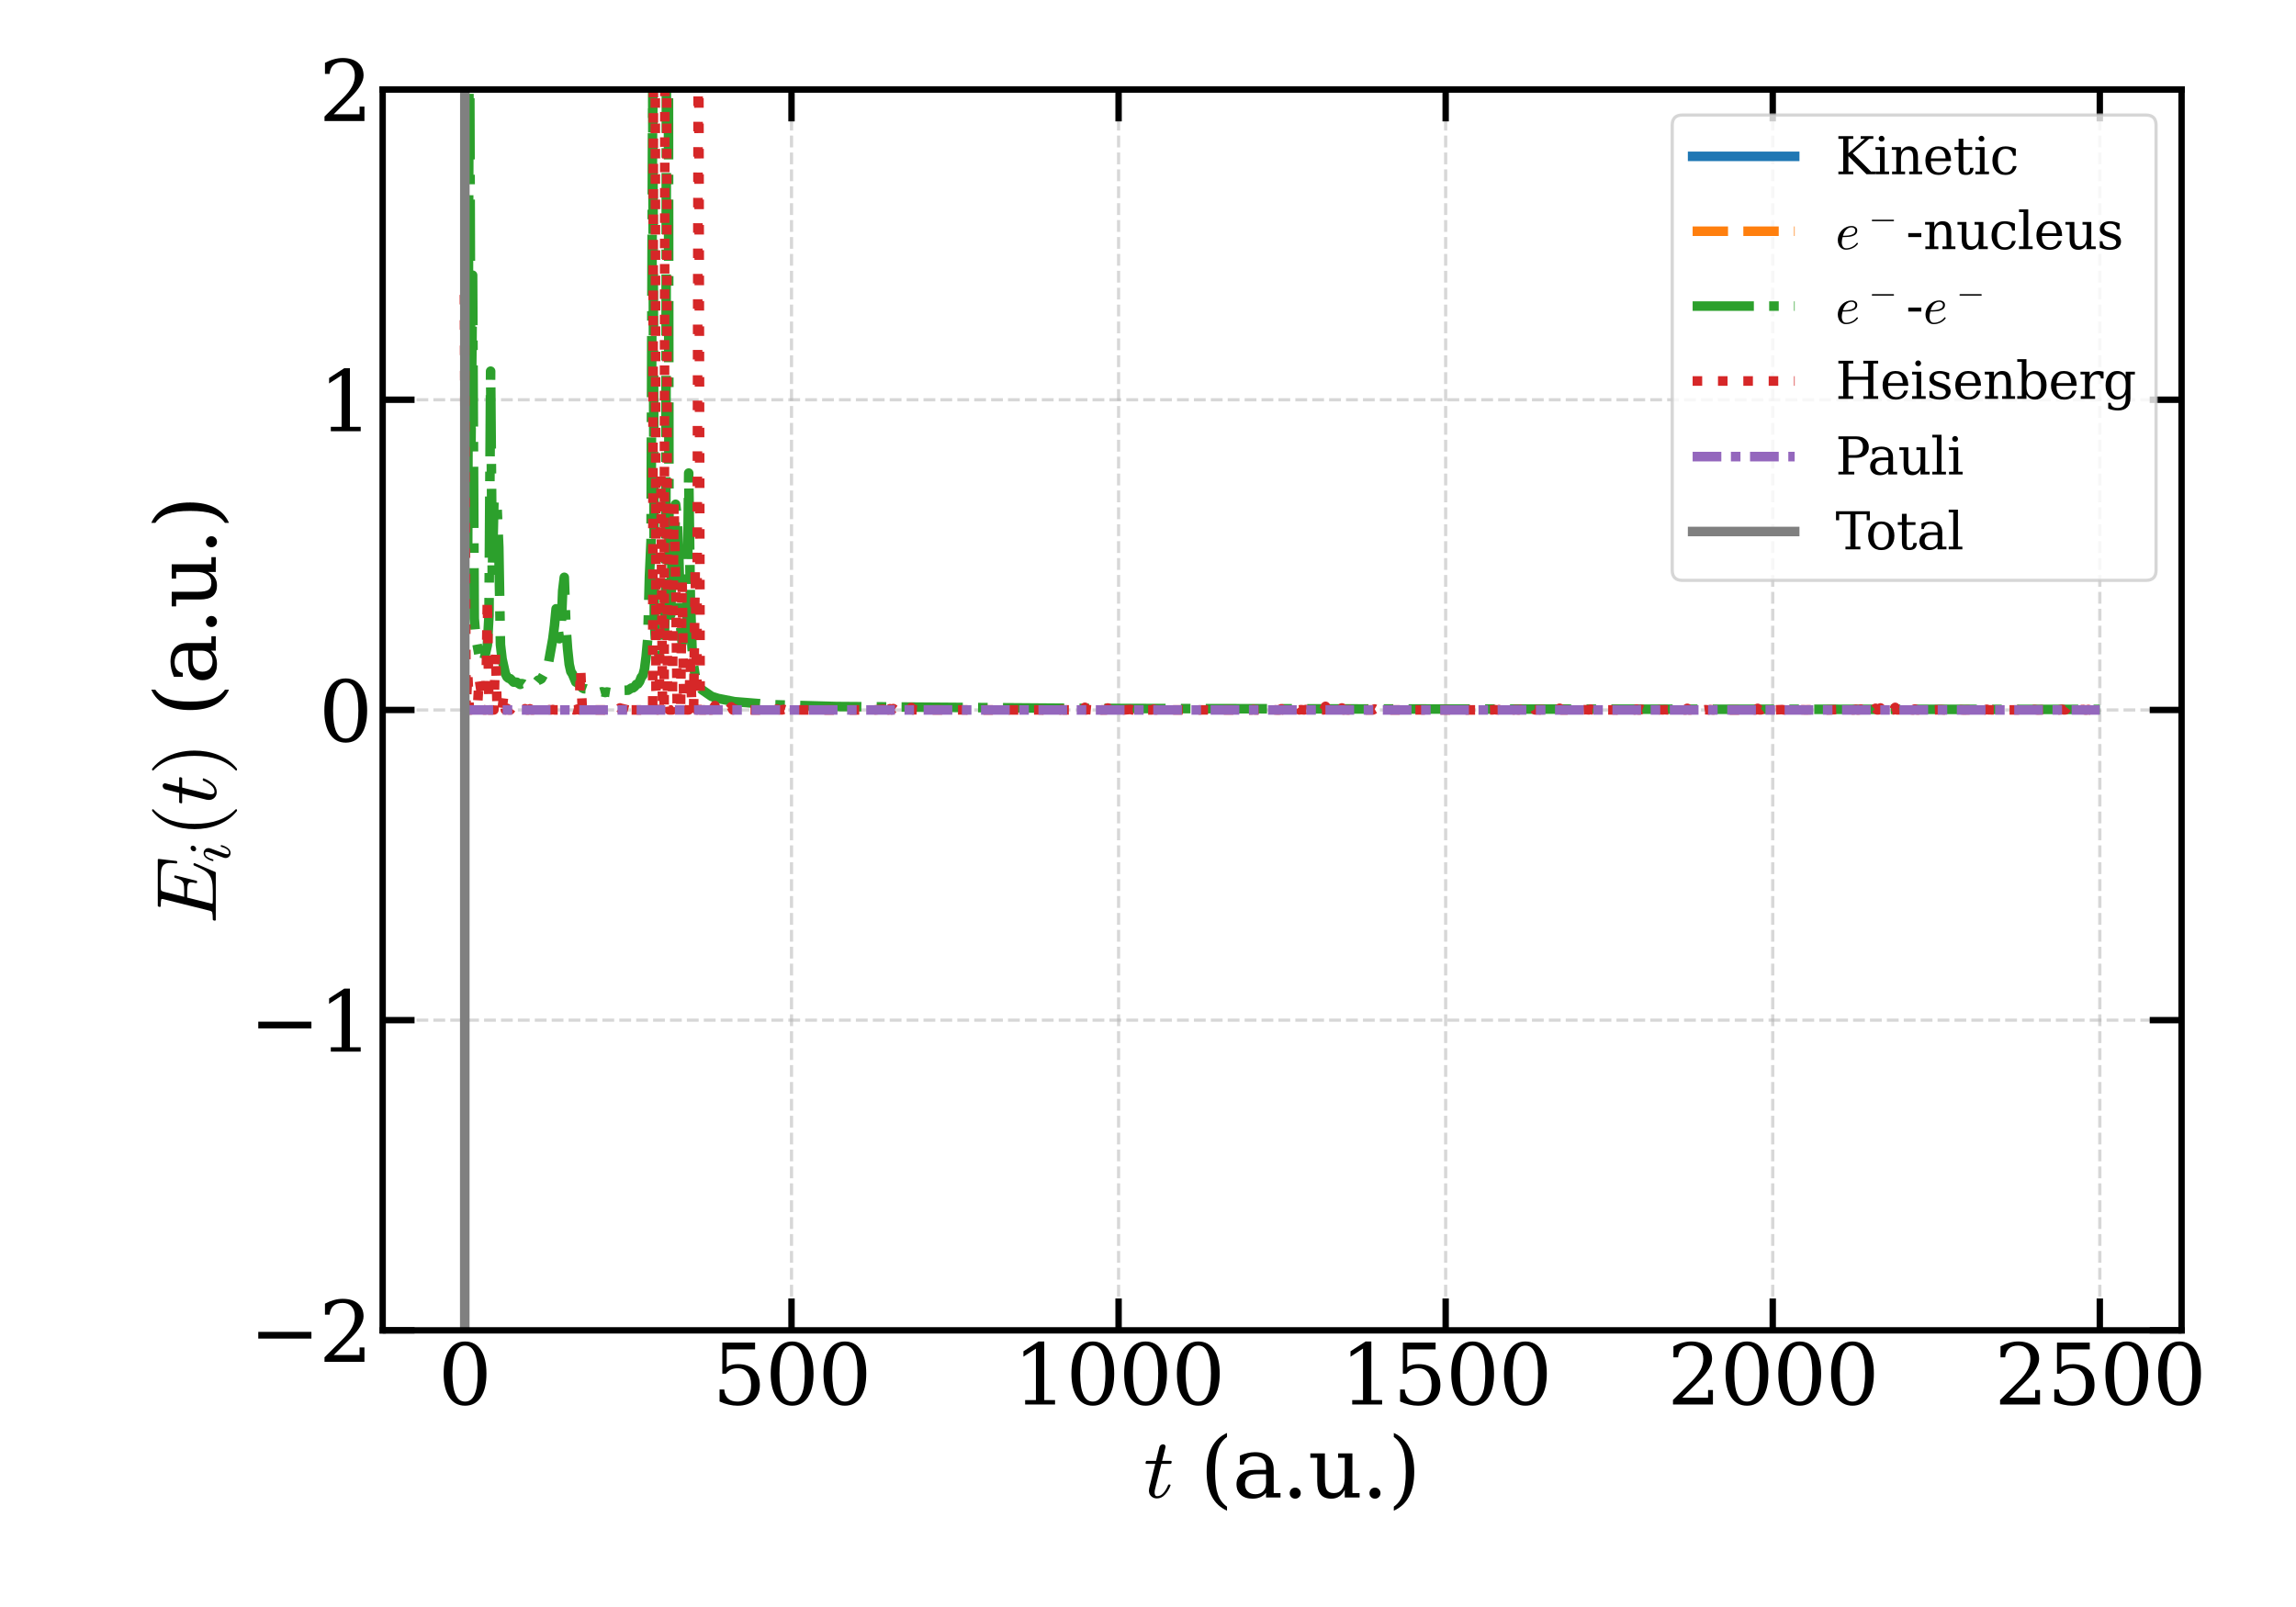 <?xml version="1.0" encoding="utf-8" standalone="no"?>
<!DOCTYPE svg PUBLIC "-//W3C//DTD SVG 1.1//EN"
  "http://www.w3.org/Graphics/SVG/1.1/DTD/svg11.dtd">
<svg xmlns:xlink="http://www.w3.org/1999/xlink" width="720pt" height="504pt" viewBox="0 0 720 504" xmlns="http://www.w3.org/2000/svg" version="1.1">
 <defs>
  <style type="text/css">*{stroke-linejoin: round; stroke-linecap: butt}</style>
 </defs>
 <g id="figure_1">
  <g id="patch_1">
   <path d="M 0 504 
L 720 504 
L 720 0 
L 0 0 
z
" style="fill: #ffffff"/>
  </g>
  <g id="axes_1">
   <g id="patch_2">
    <path d="M 120 417.233 
L 684.119 417.233 
L 684.119 28.08 
L 120 28.08 
z
" style="fill: #ffffff"/>
   </g>
   <g id="matplotlib.axis_1">
    <g id="xtick_1">
     <g id="line2d_1">
      <path d="M 145.642 417.233 
L 145.642 28.08 
" clip-path="url(#p8376189c84)" style="fill: none; stroke-dasharray: 3.7,1.6; stroke-dashoffset: 0; stroke: #b0b0b0; stroke-opacity: 0.5"/>
     </g>
     <g id="line2d_2">
      <defs>
       <path id="mc0709cf858" d="M 0 0 
L 0 -10 
" style="stroke: #000000; stroke-width: 2"/>
      </defs>
      <g>
       <use xlink:href="#mc0709cf858" x="145.642" y="417.233" style="stroke: #000000; stroke-width: 2"/>
      </g>
     </g>
     <g id="line2d_3">
      <defs>
       <path id="m1be62524cf" d="M 0 0 
L 0 10 
" style="stroke: #000000; stroke-width: 2"/>
      </defs>
      <g>
       <use xlink:href="#m1be62524cf" x="145.642" y="28.08" style="stroke: #000000; stroke-width: 2"/>
      </g>
     </g>
     <g id="text_1">
      <!-- 0 -->
      <g transform="translate(137.371 440.488) scale(0.26 -0.26)">
       <defs>
        <path id="DejaVuSerif-30" d="M 2034 219 
Q 2513 219 2750 744 
Q 2988 1269 2988 2328 
Q 2988 3391 2750 3916 
Q 2513 4441 2034 4441 
Q 1556 4441 1318 3916 
Q 1081 3391 1081 2328 
Q 1081 1269 1318 744 
Q 1556 219 2034 219 
z
M 2034 -91 
Q 1275 -91 848 546 
Q 422 1184 422 2328 
Q 422 3475 848 4112 
Q 1275 4750 2034 4750 
Q 2797 4750 3222 4112 
Q 3647 3475 3647 2328 
Q 3647 1184 3222 546 
Q 2797 -91 2034 -91 
z
" transform="scale(0.016)"/>
       </defs>
       <use xlink:href="#DejaVuSerif-30"/>
      </g>
     </g>
    </g>
    <g id="xtick_2">
     <g id="line2d_4">
      <path d="M 248.209 417.233 
L 248.209 28.08 
" clip-path="url(#p8376189c84)" style="fill: none; stroke-dasharray: 3.7,1.6; stroke-dashoffset: 0; stroke: #b0b0b0; stroke-opacity: 0.5"/>
     </g>
     <g id="line2d_5">
      <g>
       <use xlink:href="#mc0709cf858" x="248.209" y="417.233" style="stroke: #000000; stroke-width: 2"/>
      </g>
     </g>
     <g id="line2d_6">
      <g>
       <use xlink:href="#m1be62524cf" x="248.209" y="28.08" style="stroke: #000000; stroke-width: 2"/>
      </g>
     </g>
     <g id="text_2">
      <!-- 500 -->
      <g transform="translate(223.395 440.488) scale(0.26 -0.26)">
       <defs>
        <path id="DejaVuSerif-35" d="M 3219 4666 
L 3219 4153 
L 1081 4153 
L 1081 2816 
Q 1244 2928 1461 2984 
Q 1678 3041 1947 3041 
Q 2703 3041 3140 2622 
Q 3578 2203 3578 1478 
Q 3578 738 3136 323 
Q 2694 -91 1894 -91 
Q 1572 -91 1234 -12 
Q 897 66 544 225 
L 544 1131 
L 897 1131 
Q 925 688 1179 453 
Q 1434 219 1894 219 
Q 2388 219 2653 544 
Q 2919 869 2919 1478 
Q 2919 2084 2655 2407 
Q 2391 2731 1894 2731 
Q 1613 2731 1398 2631 
Q 1184 2531 1019 2322 
L 750 2322 
L 750 4666 
L 3219 4666 
z
" transform="scale(0.016)"/>
       </defs>
       <use xlink:href="#DejaVuSerif-35"/>
       <use xlink:href="#DejaVuSerif-30" x="63.623"/>
       <use xlink:href="#DejaVuSerif-30" x="127.246"/>
      </g>
     </g>
    </g>
    <g id="xtick_3">
     <g id="line2d_7">
      <path d="M 350.776 417.233 
L 350.776 28.08 
" clip-path="url(#p8376189c84)" style="fill: none; stroke-dasharray: 3.7,1.6; stroke-dashoffset: 0; stroke: #b0b0b0; stroke-opacity: 0.5"/>
     </g>
     <g id="line2d_8">
      <g>
       <use xlink:href="#mc0709cf858" x="350.776" y="417.233" style="stroke: #000000; stroke-width: 2"/>
      </g>
     </g>
     <g id="line2d_9">
      <g>
       <use xlink:href="#m1be62524cf" x="350.776" y="28.08" style="stroke: #000000; stroke-width: 2"/>
      </g>
     </g>
     <g id="text_3">
      <!-- 1000 -->
      <g transform="translate(317.691 440.488) scale(0.26 -0.26)">
       <defs>
        <path id="DejaVuSerif-31" d="M 909 0 
L 909 331 
L 1722 331 
L 1722 4213 
L 781 3603 
L 781 4013 
L 1919 4750 
L 2350 4750 
L 2350 331 
L 3163 331 
L 3163 0 
L 909 0 
z
" transform="scale(0.016)"/>
       </defs>
       <use xlink:href="#DejaVuSerif-31"/>
       <use xlink:href="#DejaVuSerif-30" x="63.623"/>
       <use xlink:href="#DejaVuSerif-30" x="127.246"/>
       <use xlink:href="#DejaVuSerif-30" x="190.869"/>
      </g>
     </g>
    </g>
    <g id="xtick_4">
     <g id="line2d_10">
      <path d="M 453.343 417.233 
L 453.343 28.08 
" clip-path="url(#p8376189c84)" style="fill: none; stroke-dasharray: 3.7,1.6; stroke-dashoffset: 0; stroke: #b0b0b0; stroke-opacity: 0.5"/>
     </g>
     <g id="line2d_11">
      <g>
       <use xlink:href="#mc0709cf858" x="453.343" y="417.233" style="stroke: #000000; stroke-width: 2"/>
      </g>
     </g>
     <g id="line2d_12">
      <g>
       <use xlink:href="#m1be62524cf" x="453.343" y="28.08" style="stroke: #000000; stroke-width: 2"/>
      </g>
     </g>
     <g id="text_4">
      <!-- 1500 -->
      <g transform="translate(420.258 440.488) scale(0.26 -0.26)">
       <use xlink:href="#DejaVuSerif-31"/>
       <use xlink:href="#DejaVuSerif-35" x="63.623"/>
       <use xlink:href="#DejaVuSerif-30" x="127.246"/>
       <use xlink:href="#DejaVuSerif-30" x="190.869"/>
      </g>
     </g>
    </g>
    <g id="xtick_5">
     <g id="line2d_13">
      <path d="M 555.91 417.233 
L 555.91 28.08 
" clip-path="url(#p8376189c84)" style="fill: none; stroke-dasharray: 3.7,1.6; stroke-dashoffset: 0; stroke: #b0b0b0; stroke-opacity: 0.5"/>
     </g>
     <g id="line2d_14">
      <g>
       <use xlink:href="#mc0709cf858" x="555.91" y="417.233" style="stroke: #000000; stroke-width: 2"/>
      </g>
     </g>
     <g id="line2d_15">
      <g>
       <use xlink:href="#m1be62524cf" x="555.91" y="28.08" style="stroke: #000000; stroke-width: 2"/>
      </g>
     </g>
     <g id="text_5">
      <!-- 2000 -->
      <g transform="translate(522.825 440.488) scale(0.26 -0.26)">
       <defs>
        <path id="DejaVuSerif-32" d="M 819 3553 
L 469 3553 
L 469 4384 
Q 803 4563 1142 4656 
Q 1481 4750 1806 4750 
Q 2534 4750 2956 4397 
Q 3378 4044 3378 3438 
Q 3378 2753 2422 1800 
Q 2347 1728 2309 1691 
L 1131 513 
L 3078 513 
L 3078 1088 
L 3444 1088 
L 3444 0 
L 434 0 
L 434 341 
L 1850 1753 
Q 2319 2222 2519 2614 
Q 2719 3006 2719 3438 
Q 2719 3909 2473 4175 
Q 2228 4441 1797 4441 
Q 1350 4441 1106 4219 
Q 863 3997 819 3553 
z
" transform="scale(0.016)"/>
       </defs>
       <use xlink:href="#DejaVuSerif-32"/>
       <use xlink:href="#DejaVuSerif-30" x="63.623"/>
       <use xlink:href="#DejaVuSerif-30" x="127.246"/>
       <use xlink:href="#DejaVuSerif-30" x="190.869"/>
      </g>
     </g>
    </g>
    <g id="xtick_6">
     <g id="line2d_16">
      <path d="M 658.477 417.233 
L 658.477 28.08 
" clip-path="url(#p8376189c84)" style="fill: none; stroke-dasharray: 3.7,1.6; stroke-dashoffset: 0; stroke: #b0b0b0; stroke-opacity: 0.5"/>
     </g>
     <g id="line2d_17">
      <g>
       <use xlink:href="#mc0709cf858" x="658.477" y="417.233" style="stroke: #000000; stroke-width: 2"/>
      </g>
     </g>
     <g id="line2d_18">
      <g>
       <use xlink:href="#m1be62524cf" x="658.477" y="28.08" style="stroke: #000000; stroke-width: 2"/>
      </g>
     </g>
     <g id="text_6">
      <!-- 2500 -->
      <g transform="translate(625.392 440.488) scale(0.26 -0.26)">
       <use xlink:href="#DejaVuSerif-32"/>
       <use xlink:href="#DejaVuSerif-35" x="63.623"/>
       <use xlink:href="#DejaVuSerif-30" x="127.246"/>
       <use xlink:href="#DejaVuSerif-30" x="190.869"/>
      </g>
     </g>
    </g>
    <g id="text_7">
     <!-- $t$ (a.u.) -->
     <g transform="translate(358.639 469.652) scale(0.26 -0.26)">
      <defs>
       <path id="Cmmi10-74" d="M 397 519 
Q 397 613 416 697 
L 878 2534 
L 206 2534 
Q 141 2534 141 2619 
Q 166 2759 225 2759 
L 934 2759 
L 1191 3803 
Q 1216 3888 1291 3947 
Q 1366 4006 1459 4006 
Q 1541 4006 1595 3957 
Q 1650 3909 1650 3828 
Q 1650 3809 1648 3798 
Q 1647 3788 1644 3775 
L 1388 2759 
L 2047 2759 
Q 2113 2759 2113 2675 
Q 2109 2659 2100 2621 
Q 2091 2584 2075 2559 
Q 2059 2534 2028 2534 
L 1331 2534 
L 872 684 
Q 825 503 825 372 
Q 825 97 1013 97 
Q 1294 97 1511 361 
Q 1728 625 1844 941 
Q 1869 978 1894 978 
L 1972 978 
Q 1997 978 2012 961 
Q 2028 944 2028 922 
Q 2028 909 2022 903 
Q 1881 516 1612 222 
Q 1344 -72 997 -72 
Q 744 -72 570 93 
Q 397 259 397 519 
z
" transform="scale(0.016)"/>
       <path id="DejaVuSerif-20" transform="scale(0.016)"/>
       <path id="DejaVuSerif-28" d="M 2041 -997 
Q 1281 -656 893 83 
Q 506 822 506 1931 
Q 506 3044 893 3783 
Q 1281 4522 2041 4863 
L 2041 4556 
Q 1559 4225 1350 3623 
Q 1141 3022 1141 1931 
Q 1141 844 1350 242 
Q 1559 -359 2041 -691 
L 2041 -997 
z
" transform="scale(0.016)"/>
       <path id="DejaVuSerif-61" d="M 2547 1044 
L 2547 1747 
L 1806 1747 
Q 1378 1747 1168 1562 
Q 959 1378 959 997 
Q 959 650 1171 447 
Q 1384 244 1747 244 
Q 2106 244 2326 466 
Q 2547 688 2547 1044 
z
M 3122 2075 
L 3122 331 
L 3634 331 
L 3634 0 
L 2547 0 
L 2547 359 
Q 2356 128 2106 18 
Q 1856 -91 1522 -91 
Q 969 -91 644 203 
Q 319 497 319 997 
Q 319 1513 691 1797 
Q 1063 2081 1741 2081 
L 2547 2081 
L 2547 2309 
Q 2547 2688 2317 2895 
Q 2088 3103 1672 3103 
Q 1328 3103 1125 2947 
Q 922 2791 872 2484 
L 575 2484 
L 575 3156 
Q 875 3284 1158 3348 
Q 1441 3413 1709 3413 
Q 2400 3413 2761 3070 
Q 3122 2728 3122 2075 
z
" transform="scale(0.016)"/>
       <path id="DejaVuSerif-2e" d="M 603 325 
Q 603 500 722 622 
Q 841 744 1019 744 
Q 1191 744 1312 622 
Q 1434 500 1434 325 
Q 1434 153 1312 31 
Q 1191 -91 1019 -91 
Q 841 -91 722 29 
Q 603 150 603 325 
z
" transform="scale(0.016)"/>
       <path id="DejaVuSerif-75" d="M 2266 3322 
L 3341 3322 
L 3341 331 
L 3884 331 
L 3884 0 
L 2766 0 
L 2766 588 
Q 2606 256 2353 82 
Q 2100 -91 1766 -91 
Q 1213 -91 952 223 
Q 691 538 691 1209 
L 691 2988 
L 172 2988 
L 172 3322 
L 1269 3322 
L 1269 1388 
Q 1269 781 1417 556 
Q 1566 331 1947 331 
Q 2347 331 2556 625 
Q 2766 919 2766 1478 
L 2766 2988 
L 2266 2988 
L 2266 3322 
z
" transform="scale(0.016)"/>
       <path id="DejaVuSerif-29" d="M 453 -997 
L 453 -691 
Q 934 -359 1145 242 
Q 1356 844 1356 1931 
Q 1356 3022 1145 3623 
Q 934 4225 453 4556 
L 453 4863 
Q 1216 4522 1603 3783 
Q 1991 3044 1991 1931 
Q 1991 822 1603 83 
Q 1216 -656 453 -997 
z
" transform="scale(0.016)"/>
      </defs>
      <use xlink:href="#Cmmi10-74" transform="translate(0 0.016)"/>
      <use xlink:href="#DejaVuSerif-20" transform="translate(36.084 0.016)"/>
      <use xlink:href="#DejaVuSerif-28" transform="translate(67.871 0.016)"/>
      <use xlink:href="#DejaVuSerif-61" transform="translate(106.885 0.016)"/>
      <use xlink:href="#DejaVuSerif-2e" transform="translate(166.504 0.016)"/>
      <use xlink:href="#DejaVuSerif-75" transform="translate(198.291 0.016)"/>
      <use xlink:href="#DejaVuSerif-2e" transform="translate(262.695 0.016)"/>
      <use xlink:href="#DejaVuSerif-29" transform="translate(294.482 0.016)"/>
     </g>
    </g>
   </g>
   <g id="matplotlib.axis_2">
    <g id="ytick_1">
     <g id="line2d_19">
      <path d="M 120 417.233 
L 684.119 417.233 
" clip-path="url(#p8376189c84)" style="fill: none; stroke-dasharray: 3.7,1.6; stroke-dashoffset: 0; stroke: #b0b0b0; stroke-opacity: 0.5"/>
     </g>
     <g id="line2d_20">
      <defs>
       <path id="m0e68e31d47" d="M 0 0 
L 10 0 
" style="stroke: #000000; stroke-width: 2"/>
      </defs>
      <g>
       <use xlink:href="#m0e68e31d47" x="120" y="417.233" style="stroke: #000000; stroke-width: 2"/>
      </g>
     </g>
     <g id="line2d_21">
      <defs>
       <path id="m942a445821" d="M 0 0 
L -10 0 
" style="stroke: #000000; stroke-width: 2"/>
      </defs>
      <g>
       <use xlink:href="#m942a445821" x="684.119" y="417.233" style="stroke: #000000; stroke-width: 2"/>
      </g>
     </g>
     <g id="text_8">
      <!-- −2 -->
      <g transform="translate(78.17 427.11) scale(0.26 -0.26)">
       <defs>
        <path id="DejaVuSerif-2212" d="M 678 2259 
L 4684 2259 
L 4684 1753 
L 678 1753 
L 678 2259 
z
" transform="scale(0.016)"/>
       </defs>
       <use xlink:href="#DejaVuSerif-2212"/>
       <use xlink:href="#DejaVuSerif-32" x="83.789"/>
      </g>
     </g>
    </g>
    <g id="ytick_2">
     <g id="line2d_22">
      <path d="M 120 319.944 
L 684.119 319.944 
" clip-path="url(#p8376189c84)" style="fill: none; stroke-dasharray: 3.7,1.6; stroke-dashoffset: 0; stroke: #b0b0b0; stroke-opacity: 0.5"/>
     </g>
     <g id="line2d_23">
      <g>
       <use xlink:href="#m0e68e31d47" x="120" y="319.944" style="stroke: #000000; stroke-width: 2"/>
      </g>
     </g>
     <g id="line2d_24">
      <g>
       <use xlink:href="#m942a445821" x="684.119" y="319.944" style="stroke: #000000; stroke-width: 2"/>
      </g>
     </g>
     <g id="text_9">
      <!-- −1 -->
      <g transform="translate(78.17 329.822) scale(0.26 -0.26)">
       <use xlink:href="#DejaVuSerif-2212"/>
       <use xlink:href="#DejaVuSerif-31" x="83.789"/>
      </g>
     </g>
    </g>
    <g id="ytick_3">
     <g id="line2d_25">
      <path d="M 120 222.656 
L 684.119 222.656 
" clip-path="url(#p8376189c84)" style="fill: none; stroke-dasharray: 3.7,1.6; stroke-dashoffset: 0; stroke: #b0b0b0; stroke-opacity: 0.5"/>
     </g>
     <g id="line2d_26">
      <g>
       <use xlink:href="#m0e68e31d47" x="120" y="222.656" style="stroke: #000000; stroke-width: 2"/>
      </g>
     </g>
     <g id="line2d_27">
      <g>
       <use xlink:href="#m942a445821" x="684.119" y="222.656" style="stroke: #000000; stroke-width: 2"/>
      </g>
     </g>
     <g id="text_10">
      <!-- 0 -->
      <g transform="translate(99.957 232.534) scale(0.26 -0.26)">
       <use xlink:href="#DejaVuSerif-30"/>
      </g>
     </g>
    </g>
    <g id="ytick_4">
     <g id="line2d_28">
      <path d="M 120 125.368 
L 684.119 125.368 
" clip-path="url(#p8376189c84)" style="fill: none; stroke-dasharray: 3.7,1.6; stroke-dashoffset: 0; stroke: #b0b0b0; stroke-opacity: 0.5"/>
     </g>
     <g id="line2d_29">
      <g>
       <use xlink:href="#m0e68e31d47" x="120" y="125.368" style="stroke: #000000; stroke-width: 2"/>
      </g>
     </g>
     <g id="line2d_30">
      <g>
       <use xlink:href="#m942a445821" x="684.119" y="125.368" style="stroke: #000000; stroke-width: 2"/>
      </g>
     </g>
     <g id="text_11">
      <!-- 1 -->
      <g transform="translate(99.957 135.246) scale(0.26 -0.26)">
       <use xlink:href="#DejaVuSerif-31"/>
      </g>
     </g>
    </g>
    <g id="ytick_5">
     <g id="line2d_31">
      <path d="M 120 28.08 
L 684.119 28.08 
" clip-path="url(#p8376189c84)" style="fill: none; stroke-dasharray: 3.7,1.6; stroke-dashoffset: 0; stroke: #b0b0b0; stroke-opacity: 0.5"/>
     </g>
     <g id="line2d_32">
      <g>
       <use xlink:href="#m0e68e31d47" x="120" y="28.08" style="stroke: #000000; stroke-width: 2"/>
      </g>
     </g>
     <g id="line2d_33">
      <g>
       <use xlink:href="#m942a445821" x="684.119" y="28.08" style="stroke: #000000; stroke-width: 2"/>
      </g>
     </g>
     <g id="text_12">
      <!-- 2 -->
      <g transform="translate(99.957 37.958) scale(0.26 -0.26)">
       <use xlink:href="#DejaVuSerif-32"/>
      </g>
     </g>
    </g>
    <g id="text_13">
     <!-- $E_i(t)$ (a.u.) -->
     <g transform="translate(67.67 289.736) rotate(-90) scale(0.26 -0.26)">
      <defs>
       <path id="Cmmi10-45" d="M 300 0 
Q 238 0 238 84 
Q 241 100 250 139 
Q 259 178 276 201 
Q 294 225 319 225 
Q 709 225 863 269 
Q 947 297 984 441 
L 1863 3956 
Q 1875 4019 1875 4044 
Q 1875 4113 1797 4122 
Q 1678 4147 1338 4147 
Q 1275 4147 1275 4231 
Q 1278 4247 1287 4286 
Q 1297 4325 1314 4348 
Q 1331 4372 1356 4372 
L 4825 4372 
Q 4891 4372 4891 4288 
L 4738 2963 
Q 4738 2947 4714 2926 
Q 4691 2906 4672 2906 
L 4616 2906 
Q 4550 2906 4550 2988 
Q 4588 3300 4588 3450 
Q 4588 3706 4500 3848 
Q 4413 3991 4267 4053 
Q 4122 4116 3945 4131 
Q 3769 4147 3481 4147 
L 2753 4147 
Q 2578 4147 2522 4117 
Q 2466 4088 2419 3928 
L 2034 2381 
L 2534 2381 
Q 2859 2381 3025 2426 
Q 3191 2472 3287 2615 
Q 3384 2759 3463 3072 
Q 3469 3094 3486 3111 
Q 3503 3128 3525 3128 
L 3584 3128 
Q 3647 3128 3647 3047 
L 3250 1466 
Q 3238 1409 3188 1409 
L 3128 1409 
Q 3066 1409 3066 1491 
Q 3128 1747 3128 1869 
Q 3128 2056 2959 2106 
Q 2791 2156 2509 2156 
L 1978 2156 
L 1544 416 
Q 1516 338 1516 275 
Q 1516 225 1734 225 
L 2509 225 
Q 2972 225 3259 297 
Q 3547 369 3736 526 
Q 3925 684 4062 928 
Q 4200 1172 4397 1638 
Q 4409 1678 4453 1678 
L 4513 1678 
Q 4538 1678 4556 1656 
Q 4575 1634 4575 1606 
Q 4575 1594 4569 1581 
L 3909 38 
Q 3897 0 3859 0 
L 300 0 
z
" transform="scale(0.016)"/>
       <path id="Cmmi10-69" d="M 500 459 
Q 500 578 550 709 
L 1069 2088 
Q 1153 2322 1153 2472 
Q 1153 2663 1013 2663 
Q 759 2663 595 2402 
Q 431 2141 353 1819 
Q 341 1778 300 1778 
L 225 1778 
Q 172 1778 172 1838 
L 172 1856 
Q 275 2238 487 2533 
Q 700 2828 1025 2828 
Q 1253 2828 1411 2678 
Q 1569 2528 1569 2297 
Q 1569 2178 1516 2047 
L 997 672 
Q 909 459 909 288 
Q 909 97 1056 97 
Q 1306 97 1473 364 
Q 1641 631 1709 941 
Q 1722 978 1759 978 
L 1838 978 
Q 1863 978 1878 961 
Q 1894 944 1894 922 
Q 1894 916 1888 903 
Q 1800 541 1583 234 
Q 1366 -72 1044 -72 
Q 819 -72 659 83 
Q 500 238 500 459 
z
M 1222 3878 
Q 1222 4013 1334 4122 
Q 1447 4231 1581 4231 
Q 1691 4231 1761 4164 
Q 1831 4097 1831 3994 
Q 1831 3850 1717 3742 
Q 1603 3634 1466 3634 
Q 1363 3634 1292 3704 
Q 1222 3775 1222 3878 
z
" transform="scale(0.016)"/>
       <path id="Cmr10-28" d="M 1984 -1588 
Q 1628 -1306 1370 -942 
Q 1113 -578 948 -165 
Q 784 247 703 697 
Q 622 1147 622 1600 
Q 622 2059 703 2509 
Q 784 2959 951 3375 
Q 1119 3791 1378 4153 
Q 1638 4516 1984 4788 
Q 1984 4800 2016 4800 
L 2075 4800 
Q 2094 4800 2109 4783 
Q 2125 4766 2125 4744 
Q 2125 4716 2113 4703 
Q 1800 4397 1592 4047 
Q 1384 3697 1257 3301 
Q 1131 2906 1075 2482 
Q 1019 2059 1019 1600 
Q 1019 -434 2106 -1491 
Q 2125 -1509 2125 -1544 
Q 2125 -1559 2108 -1579 
Q 2091 -1600 2075 -1600 
L 2016 -1600 
Q 1984 -1600 1984 -1588 
z
" transform="scale(0.016)"/>
       <path id="Cmr10-29" d="M 416 -1600 
Q 359 -1600 359 -1544 
Q 359 -1516 372 -1503 
Q 1466 -434 1466 1600 
Q 1466 3634 384 4691 
Q 359 4706 359 4744 
Q 359 4766 376 4783 
Q 394 4800 416 4800 
L 475 4800 
Q 494 4800 506 4788 
Q 966 4425 1272 3906 
Q 1578 3388 1720 2800 
Q 1863 2213 1863 1600 
Q 1863 1147 1786 708 
Q 1709 269 1542 -157 
Q 1375 -584 1119 -945 
Q 863 -1306 506 -1588 
Q 494 -1600 475 -1600 
L 416 -1600 
z
" transform="scale(0.016)"/>
      </defs>
      <use xlink:href="#Cmmi10-45" transform="translate(0 0.016)"/>
      <use xlink:href="#Cmmi10-69" transform="translate(73.779 -16.991) scale(0.7)"/>
      <use xlink:href="#Cmr10-28" transform="translate(104.253 0.016)"/>
      <use xlink:href="#Cmmi10-74" transform="translate(143.072 0.016)"/>
      <use xlink:href="#Cmr10-29" transform="translate(179.156 0.016)"/>
      <use xlink:href="#DejaVuSerif-20" transform="translate(217.974 0.016)"/>
      <use xlink:href="#DejaVuSerif-28" transform="translate(249.761 0.016)"/>
      <use xlink:href="#DejaVuSerif-61" transform="translate(288.775 0.016)"/>
      <use xlink:href="#DejaVuSerif-2e" transform="translate(348.394 0.016)"/>
      <use xlink:href="#DejaVuSerif-75" transform="translate(380.181 0.016)"/>
      <use xlink:href="#DejaVuSerif-2e" transform="translate(444.585 0.016)"/>
      <use xlink:href="#DejaVuSerif-29" transform="translate(476.372 0.016)"/>
     </g>
    </g>
   </g>
   <g id="line2d_34">
    <path d="M 0 0 
" clip-path="url(#p8376189c84)" style="fill: none; stroke: #1f77b4; stroke-width: 3; stroke-linecap: square"/>
   </g>
   <g id="line2d_35">
    <path d="M 0 0 
" clip-path="url(#p8376189c84)" style="fill: none; stroke-dasharray: 11.1,4.8; stroke-dashoffset: 0; stroke: #ff7f0e; stroke-width: 3"/>
   </g>
   <g id="line2d_36">
    <path d="M 146.044 -1 
L 146.155 120.479 
L 146.668 170.808 
L 147.14 -1 
M 147.232 -1 
L 147.695 139.815 
L 148.208 86.312 
L 148.722 193.99 
L 149.235 200.082 
L 150.262 205.675 
L 150.775 207.466 
L 151.289 208.046 
L 151.802 206.891 
L 152.829 202.295 
L 153.342 193.097 
L 153.855 116.41 
L 154.369 180.775 
L 154.882 157.597 
L 155.395 156.25 
L 155.909 159.902 
L 156.422 171.654 
L 156.935 202.172 
L 157.449 206.659 
L 158.475 211.28 
L 158.989 212.3 
L 159.502 212.721 
L 160.016 212.861 
L 161.042 213.926 
L 162.069 213.977 
L 163.096 214.648 
L 163.609 214.393 
L 164.122 214.5 
L 164.636 214.872 
L 165.149 214.549 
L 165.662 214.429 
L 166.176 214.741 
L 167.202 214.081 
L 167.716 214.241 
L 168.229 213.946 
L 168.742 213.341 
L 169.256 213.192 
L 169.769 212.895 
L 170.796 211.042 
L 171.309 210.579 
L 171.823 208.891 
L 173.363 200.306 
L 173.876 196.194 
L 174.389 190.932 
L 174.903 196.219 
L 175.416 200.326 
L 175.929 198.233 
L 176.443 185.318 
L 176.956 181.061 
L 177.469 196.343 
L 177.983 203.455 
L 178.496 208.328 
L 179.009 210.605 
L 179.523 211.406 
L 180.549 213.888 
L 181.063 214.176 
L 181.576 214.597 
L 182.603 215.748 
L 183.116 216.005 
L 183.63 216.024 
L 185.17 216.593 
L 185.683 216.584 
L 186.196 216.849 
L 186.71 216.915 
L 187.223 216.821 
L 187.736 217.039 
L 188.25 217.102 
L 188.763 216.96 
L 189.79 217.189 
L 190.303 217.011 
L 191.33 217.188 
L 191.843 216.976 
L 192.87 217.1 
L 193.383 216.849 
L 194.41 216.921 
L 194.923 216.631 
L 195.437 216.499 
L 196.977 216.46 
L 198.003 215.784 
L 198.517 215.737 
L 199.03 215.336 
L 199.543 214.646 
L 200.057 214.487 
L 200.57 213.746 
L 201.083 212.434 
L 201.597 211.778 
L 202.11 209.851 
L 202.623 205.86 
L 203.137 200.242 
L 203.65 180.847 
L 204.163 169.674 
L 204.677 25.775 
L 205.19 194.849 
L 205.704 203.586 
L 206.217 203.042 
L 206.73 206.086 
L 207.244 205.131 
L 207.757 202.601 
L 208.27 201.522 
L 208.784 185.415 
L 209.004 -1 
M 209.588 -1 
L 209.81 188.134 
L 210.324 192.882 
L 210.837 170.251 
L 211.35 179.63 
L 211.864 158.153 
L 212.377 162.455 
L 212.89 175.299 
L 213.404 196.226 
L 213.917 201.595 
L 214.43 198.965 
L 214.944 199.154 
L 215.457 193.62 
L 215.97 148.368 
L 216.484 187.236 
L 216.997 203.006 
L 217.511 208.729 
L 218.024 212.057 
L 218.537 213.424 
L 219.564 215.208 
L 220.077 216.289 
L 223.157 218.411 
L 225.211 219.06 
L 230.344 220.062 
L 242.151 221.014 
L 262.172 221.587 
L 341.228 222.176 
L 425.417 222.347 
L 537.327 222.445 
L 658.477 222.499 
L 658.477 222.499 
" clip-path="url(#p8376189c84)" style="fill: none; stroke-dasharray: 19.2,4.8,3,4.8; stroke-dashoffset: 0; stroke: #2ca02c; stroke-width: 3"/>
   </g>
   <g id="line2d_37">
    <path d="M 145.642 92.473 
L 146.155 222.656 
L 146.668 211.083 
L 147.182 222.656 
L 147.695 222.656 
L 148.208 222.11 
L 148.722 222.655 
L 149.235 222.646 
L 149.749 221.551 
L 150.262 212.707 
L 150.775 216.298 
L 151.289 222.388 
L 151.802 222.654 
L 152.315 222.635 
L 152.829 187.796 
L 153.342 222.655 
L 154.882 222.656 
L 155.395 204.657 
L 155.909 222.649 
L 157.449 222.622 
L 157.962 218.113 
L 158.475 222.637 
L 158.989 222.15 
L 159.502 222.648 
L 160.016 222.654 
L 160.529 221.938 
L 161.042 222.654 
L 161.556 222.642 
L 162.069 222.458 
L 162.582 222.651 
L 163.096 222.502 
L 164.122 222.648 
L 164.636 222.28 
L 165.149 222.634 
L 165.662 222.646 
L 166.176 222.302 
L 166.689 222.644 
L 167.202 222.644 
L 167.716 222.389 
L 168.229 222.648 
L 168.742 222.64 
L 169.256 222.432 
L 169.769 222.649 
L 170.282 222.631 
L 170.796 222.46 
L 171.309 222.65 
L 172.336 222.583 
L 172.849 222.653 
L 173.363 222.524 
L 173.876 222.652 
L 179.009 222.647 
L 179.523 222.505 
L 180.036 222.653 
L 180.549 222.607 
L 181.063 222.388 
L 181.576 222.626 
L 182.089 209.842 
L 182.603 222.624 
L 183.116 222.339 
L 183.63 222.621 
L 184.143 222.653 
L 184.656 222.496 
L 185.17 222.65 
L 192.356 222.652 
L 192.87 222.586 
L 193.897 222.648 
L 194.41 222.027 
L 194.923 222.566 
L 195.437 222.551 
L 195.95 220.461 
L 196.463 222.65 
L 196.977 221.975 
L 197.49 222.653 
L 202.11 222.654 
L 202.623 222.404 
L 203.137 222.654 
L 203.65 222.548 
L 204.163 222.656 
L 204.677 222.508 
L 204.933 -1 
M 205.451 -1 
L 205.704 216.301 
L 206.217 222.654 
L 206.73 222.32 
L 207.244 148.877 
L 207.757 222.579 
L 208.27 222.656 
L 208.532 -1 
M 209.038 -1 
L 209.297 219.198 
L 209.81 222.656 
L 210.837 222.656 
L 211.35 157.584 
L 211.864 182.683 
L 212.377 222.656 
L 213.404 222.656 
L 213.917 181.872 
L 214.43 222.472 
L 214.944 222.648 
L 215.97 222.656 
L 216.484 208.051 
L 216.997 222.655 
L 217.511 222.656 
L 218.024 178.013 
L 218.537 222.656 
L 218.996 -1 
M 219.105 -1 
L 219.564 222.649 
L 221.104 222.651 
L 221.617 220.14 
L 222.131 222.647 
L 223.157 222.655 
L 223.671 222.271 
L 224.184 221.285 
L 224.697 222.655 
L 225.211 222.586 
L 226.237 222.655 
L 228.291 222.654 
L 228.804 222.317 
L 229.318 221.672 
L 229.831 222.655 
L 230.344 222.296 
L 230.858 222.641 
L 233.938 222.654 
L 241.125 222.653 
L 241.638 222.424 
L 242.665 222.644 
L 243.178 222.654 
L 243.691 222.38 
L 244.205 222.586 
L 245.231 222.655 
L 245.745 222.482 
L 246.258 222.649 
L 246.771 222.101 
L 247.285 222.654 
L 247.798 222.592 
L 248.825 222.615 
L 250.878 222.654 
L 259.605 222.652 
L 271.925 222.653 
L 272.439 222.336 
L 272.952 222.652 
L 273.466 222.585 
L 274.492 222.639 
L 277.059 222.44 
L 277.572 222.648 
L 278.086 220.157 
L 278.599 222.652 
L 279.112 222.272 
L 279.626 222.654 
L 280.139 222.238 
L 280.652 222.63 
L 281.166 222.441 
L 281.679 222.654 
L 284.246 222.654 
L 284.759 222.489 
L 285.273 222.653 
L 285.786 221.89 
L 286.299 222.65 
L 286.813 222.58 
L 287.839 222.649 
L 290.406 222.609 
L 291.946 222.648 
L 301.186 222.65 
L 317.1 222.654 
L 323.774 222.643 
L 327.88 222.654 
L 330.447 222.64 
L 332.501 222.654 
L 333.014 222.524 
L 333.527 222.648 
L 336.094 222.653 
L 336.607 222.35 
L 337.121 222.647 
L 338.147 222.649 
L 339.687 222.652 
L 340.201 221.841 
L 340.714 222.648 
L 341.228 222.557 
L 342.254 222.653 
L 342.768 222.535 
L 343.281 222.647 
L 343.794 221.264 
L 344.308 222.651 
L 344.821 222.476 
L 345.334 222.654 
L 346.874 222.637 
L 347.388 222.038 
L 347.901 222.653 
L 348.414 222.447 
L 348.928 222.654 
L 350.981 222.452 
L 351.494 222.654 
L 352.008 222.503 
L 352.521 222.654 
L 354.575 222.492 
L 355.088 222.654 
L 355.601 222.56 
L 356.628 222.639 
L 357.655 222.646 
L 358.168 222.436 
L 358.681 222.653 
L 359.708 222.654 
L 361.248 222.651 
L 361.761 222.409 
L 362.275 222.652 
L 364.328 222.62 
L 364.842 222.654 
L 365.355 222.551 
L 366.382 222.642 
L 373.055 222.634 
L 376.135 222.654 
L 378.189 222.643 
L 382.295 222.654 
L 383.322 222.648 
L 392.562 222.65 
L 393.076 222.504 
L 393.589 222.653 
L 395.642 222.613 
L 396.156 222.654 
L 396.669 222.568 
L 397.696 222.642 
L 398.209 222.574 
L 398.723 222.654 
L 399.236 222.598 
L 400.263 222.651 
L 401.289 222.652 
L 401.803 222.282 
L 402.316 222.647 
L 404.369 222.556 
L 404.883 222.654 
L 406.423 222.644 
L 406.936 222.051 
L 407.449 222.651 
L 407.963 222.564 
L 408.99 222.654 
L 409.503 222.523 
L 410.016 222.653 
L 410.53 222.402 
L 411.043 222.629 
L 415.15 222.648 
L 415.663 221.533 
L 416.176 222.645 
L 416.69 222.58 
L 417.716 222.654 
L 418.23 222.501 
L 418.743 222.654 
L 420.283 222.642 
L 420.797 222.032 
L 421.31 222.651 
L 421.823 222.578 
L 422.85 222.654 
L 423.363 222.555 
L 423.877 222.654 
L 424.903 222.626 
L 425.417 222.644 
L 425.93 222.316 
L 426.443 222.652 
L 427.47 222.649 
L 430.55 222.649 
L 431.064 222.353 
L 431.577 222.651 
L 433.63 222.603 
L 434.657 222.648 
L 436.71 222.647 
L 442.357 222.651 
L 442.871 222.469 
L 443.384 222.65 
L 448.517 222.634 
L 449.031 222.652 
L 449.544 222.482 
L 450.057 222.648 
L 457.244 222.648 
L 457.758 222.384 
L 458.271 222.65 
L 460.838 222.652 
L 463.918 222.651 
L 464.431 222.38 
L 464.945 222.639 
L 465.458 222.638 
L 465.971 222.354 
L 466.485 222.651 
L 467.511 222.638 
L 468.025 222.654 
L 468.538 222.549 
L 469.565 222.652 
L 470.078 222.552 
L 470.591 222.653 
L 471.618 222.604 
L 472.131 222.647 
L 472.645 221.85 
L 473.158 222.641 
L 473.671 222.617 
L 474.185 222.478 
L 474.698 222.652 
L 475.211 222.549 
L 476.238 222.654 
L 476.752 222.502 
L 477.265 222.654 
L 478.805 222.652 
L 479.318 222.466 
L 479.832 222.617 
L 480.345 222.64 
L 480.858 221.805 
L 481.372 222.646 
L 482.398 222.591 
L 482.912 222.653 
L 483.425 222.549 
L 484.452 222.654 
L 484.965 222.538 
L 485.478 222.654 
L 488.559 222.645 
L 489.072 222.128 
L 489.585 222.646 
L 492.152 222.644 
L 495.745 222.644 
L 497.285 222.579 
L 498.312 222.65 
L 498.826 222.393 
L 499.339 222.645 
L 499.852 222.643 
L 500.366 222.445 
L 500.879 222.651 
L 503.446 222.644 
L 507.039 222.651 
L 508.066 222.654 
L 512.173 222.641 
L 512.686 222.647 
L 513.199 222.38 
L 513.713 222.647 
L 514.226 222.641 
L 514.739 222.458 
L 515.253 222.651 
L 517.819 222.633 
L 519.873 222.654 
L 520.386 222.586 
L 521.413 222.653 
L 521.926 222.578 
L 522.953 222.651 
L 523.466 222.58 
L 524.493 222.644 
L 525.006 222.59 
L 526.033 222.612 
L 528.6 222.647 
L 529.113 222.161 
L 529.626 222.634 
L 530.14 222.64 
L 530.653 221.96 
L 531.166 222.643 
L 531.68 222.626 
L 532.193 222.261 
L 532.707 222.649 
L 533.733 222.538 
L 534.247 222.652 
L 534.76 222.575 
L 535.787 222.653 
L 536.3 222.545 
L 537.327 222.654 
L 537.84 222.523 
L 538.353 222.652 
L 538.867 222.654 
L 539.38 222.516 
L 539.893 222.654 
L 540.407 222.653 
L 540.92 222.525 
L 541.433 222.654 
L 547.594 222.649 
L 548.107 222.346 
L 548.62 222.628 
L 549.134 222.646 
L 549.647 222.198 
L 550.16 222.637 
L 550.674 222.643 
L 551.187 222.165 
L 551.7 222.642 
L 552.214 222.639 
L 552.727 222.238 
L 553.24 222.646 
L 553.754 222.636 
L 554.267 222.345 
L 554.78 222.648 
L 555.294 222.633 
L 555.807 222.436 
L 556.321 222.65 
L 558.887 222.541 
L 559.401 222.651 
L 561.967 222.581 
L 562.994 222.624 
L 565.047 222.597 
L 566.074 222.623 
L 568.128 222.6 
L 569.154 222.622 
L 571.208 222.591 
L 572.234 222.623 
L 573.261 222.652 
L 575.828 222.559 
L 576.341 222.651 
L 578.908 222.516 
L 579.421 222.65 
L 579.935 222.624 
L 580.448 222.484 
L 580.961 222.65 
L 581.475 222.624 
L 581.988 222.443 
L 582.501 222.649 
L 583.015 222.625 
L 583.528 222.389 
L 584.041 222.648 
L 584.555 222.626 
L 585.068 222.321 
L 585.581 222.647 
L 586.095 222.627 
L 586.608 222.233 
L 587.121 222.646 
L 587.635 222.629 
L 588.148 222.135 
L 588.661 222.644 
L 589.175 222.63 
L 589.688 222.03 
L 590.202 222.642 
L 590.715 222.632 
L 591.228 221.934 
L 591.742 222.639 
L 592.255 222.635 
L 592.768 221.869 
L 593.282 222.636 
L 593.795 222.637 
L 594.308 221.86 
L 594.822 222.632 
L 595.335 222.64 
L 595.848 221.922 
L 596.362 222.628 
L 596.875 222.643 
L 597.388 222.049 
L 597.902 222.623 
L 598.415 222.645 
L 598.928 222.209 
L 599.442 222.617 
L 599.955 222.647 
L 600.469 222.363 
L 600.982 222.611 
L 601.495 222.649 
L 602.009 222.485 
L 603.035 222.651 
L 603.549 222.565 
L 606.115 222.653 
L 608.682 222.572 
L 609.709 222.65 
L 610.222 222.569 
L 611.249 222.652 
L 611.762 222.57 
L 612.789 222.653 
L 613.302 222.577 
L 614.329 222.654 
L 614.842 222.588 
L 615.869 222.653 
L 616.896 222.622 
L 617.922 222.619 
L 618.436 222.55 
L 618.949 222.65 
L 619.462 222.632 
L 619.976 222.396 
L 620.489 222.646 
L 621.002 222.642 
L 621.516 222.311 
L 622.029 222.64 
L 622.542 222.648 
L 623.056 222.448 
L 623.569 222.629 
L 626.136 222.639 
L 627.163 222.654 
L 634.35 222.631 
L 634.863 222.3 
L 635.376 222.643 
L 635.89 222.642 
L 636.403 222.263 
L 636.916 222.63 
L 637.43 222.649 
L 637.943 222.526 
L 638.97 222.652 
L 641.536 222.555 
L 642.563 222.653 
L 643.076 222.55 
L 644.103 222.653 
L 644.616 222.568 
L 645.643 222.652 
L 646.67 222.456 
L 647.183 222.647 
L 647.697 222.625 
L 648.21 221.958 
L 648.723 222.635 
L 649.237 222.642 
L 649.75 222.204 
L 650.263 222.61 
L 651.29 222.581 
L 653.343 222.536 
L 653.857 222.653 
L 654.37 222.653 
L 654.883 222.526 
L 655.397 222.651 
L 657.964 222.593 
L 658.477 222.48 
L 658.477 222.48 
" clip-path="url(#p8376189c84)" style="fill: none; stroke-dasharray: 3,4.95; stroke-dashoffset: 0; stroke: #d62728; stroke-width: 3"/>
   </g>
   <g id="line2d_38">
    <path d="M 145.642 222.544 
L 146.668 222.656 
L 658.477 222.656 
L 658.477 222.656 
" clip-path="url(#p8376189c84)" style="fill: none; stroke-dasharray: 9,3,3,3; stroke-dashoffset: 0; stroke: #9467bd; stroke-width: 3"/>
   </g>
   <g id="line2d_39">
    <path d="M 145.736 505 
L 145.773 -1 
L 145.773 -1 
" clip-path="url(#p8376189c84)" style="fill: none; stroke: #808080; stroke-width: 3; stroke-linecap: square"/>
   </g>
   <g id="patch_3">
    <path d="M 120 417.233 
L 120 28.08 
" style="fill: none; stroke: #000000; stroke-width: 2; stroke-linejoin: miter; stroke-linecap: square"/>
   </g>
   <g id="patch_4">
    <path d="M 684.119 417.233 
L 684.119 28.08 
" style="fill: none; stroke: #000000; stroke-width: 2; stroke-linejoin: miter; stroke-linecap: square"/>
   </g>
   <g id="patch_5">
    <path d="M 120 417.233 
L 684.119 417.233 
" style="fill: none; stroke: #000000; stroke-width: 2; stroke-linejoin: miter; stroke-linecap: square"/>
   </g>
   <g id="patch_6">
    <path d="M 120 28.08 
L 684.119 28.08 
" style="fill: none; stroke: #000000; stroke-width: 2; stroke-linejoin: miter; stroke-linecap: square"/>
   </g>
   <g id="legend_1">
    <g id="patch_7">
     <path d="M 527.591 182.018 
L 672.919 182.018 
Q 676.119 182.018 676.119 178.817 
L 676.119 39.28 
Q 676.119 36.08 672.919 36.08 
L 527.591 36.08 
Q 524.391 36.08 524.391 39.28 
L 524.391 178.817 
Q 524.391 182.018 527.591 182.018 
z
" style="fill: #ffffff; opacity: 0.8; stroke: #cccccc; stroke-linejoin: miter"/>
    </g>
    <g id="line2d_40">
     <path d="M 530.791 49.038 
L 546.791 49.038 
L 562.791 49.038 
" style="fill: none; stroke: #1f77b4; stroke-width: 3; stroke-linecap: square"/>
    </g>
    <g id="text_14">
     <!-- Kinetic -->
     <g transform="translate(575.591 54.638) scale(0.16 -0.16)">
      <defs>
       <path id="DejaVuSerif-4b" d="M 353 0 
L 353 331 
L 947 331 
L 947 4331 
L 353 4331 
L 353 4666 
L 2175 4666 
L 2175 4331 
L 1581 4331 
L 1581 2566 
L 3591 4331 
L 3084 4331 
L 3084 4666 
L 4634 4666 
L 4634 4331 
L 4109 4331 
L 2106 2572 
L 4347 331 
L 4878 331 
L 4878 0 
L 3794 0 
L 1581 2216 
L 1581 331 
L 2175 331 
L 2175 0 
L 353 0 
z
" transform="scale(0.016)"/>
       <path id="DejaVuSerif-69" d="M 622 4353 
Q 622 4497 726 4603 
Q 831 4709 978 4709 
Q 1122 4709 1226 4603 
Q 1331 4497 1331 4353 
Q 1331 4206 1228 4103 
Q 1125 4000 978 4000 
Q 831 4000 726 4103 
Q 622 4206 622 4353 
z
M 1356 331 
L 1900 331 
L 1900 0 
L 231 0 
L 231 331 
L 781 331 
L 781 2988 
L 231 2988 
L 231 3322 
L 1356 3322 
L 1356 331 
z
" transform="scale(0.016)"/>
       <path id="DejaVuSerif-6e" d="M 263 0 
L 263 331 
L 781 331 
L 781 2988 
L 231 2988 
L 231 3322 
L 1356 3322 
L 1356 2731 
Q 1516 3069 1770 3241 
Q 2025 3413 2363 3413 
Q 2913 3413 3172 3097 
Q 3431 2781 3431 2113 
L 3431 331 
L 3944 331 
L 3944 0 
L 2356 0 
L 2356 331 
L 2853 331 
L 2853 1931 
Q 2853 2541 2703 2767 
Q 2553 2994 2175 2994 
Q 1775 2994 1565 2701 
Q 1356 2409 1356 1850 
L 1356 331 
L 1856 331 
L 1856 0 
L 263 0 
z
" transform="scale(0.016)"/>
       <path id="DejaVuSerif-65" d="M 3469 1600 
L 991 1600 
L 991 1575 
Q 991 903 1244 561 
Q 1497 219 1991 219 
Q 2369 219 2611 417 
Q 2853 616 2950 1006 
L 3413 1006 
Q 3275 459 2904 184 
Q 2534 -91 1931 -91 
Q 1203 -91 761 389 
Q 319 869 319 1663 
Q 319 2450 753 2931 
Q 1188 3413 1894 3413 
Q 2647 3413 3050 2948 
Q 3453 2484 3469 1600 
z
M 2791 1931 
Q 2772 2513 2545 2808 
Q 2319 3103 1894 3103 
Q 1497 3103 1269 2806 
Q 1041 2509 991 1931 
L 2791 1931 
z
" transform="scale(0.016)"/>
       <path id="DejaVuSerif-74" d="M 691 2988 
L 184 2988 
L 184 3322 
L 691 3322 
L 691 4353 
L 1269 4353 
L 1269 3322 
L 2350 3322 
L 2350 2988 
L 1269 2988 
L 1269 878 
Q 1269 456 1350 337 
Q 1431 219 1650 219 
Q 1875 219 1978 351 
Q 2081 484 2088 781 
L 2522 781 
Q 2497 328 2275 118 
Q 2053 -91 1600 -91 
Q 1103 -91 897 129 
Q 691 350 691 878 
L 691 2988 
z
" transform="scale(0.016)"/>
       <path id="DejaVuSerif-63" d="M 3291 997 
Q 3169 466 2822 187 
Q 2475 -91 1925 -91 
Q 1200 -91 759 389 
Q 319 869 319 1663 
Q 319 2459 759 2936 
Q 1200 3413 1925 3413 
Q 2241 3413 2553 3339 
Q 2866 3266 3181 3116 
L 3181 2266 
L 2847 2266 
Q 2781 2703 2561 2903 
Q 2341 3103 1931 3103 
Q 1466 3103 1228 2742 
Q 991 2381 991 1663 
Q 991 944 1227 581 
Q 1463 219 1931 219 
Q 2303 219 2525 412 
Q 2747 606 2828 997 
L 3291 997 
z
" transform="scale(0.016)"/>
      </defs>
      <use xlink:href="#DejaVuSerif-4b"/>
      <use xlink:href="#DejaVuSerif-69" x="74.707"/>
      <use xlink:href="#DejaVuSerif-6e" x="106.689"/>
      <use xlink:href="#DejaVuSerif-65" x="171.094"/>
      <use xlink:href="#DejaVuSerif-74" x="230.273"/>
      <use xlink:href="#DejaVuSerif-69" x="270.459"/>
      <use xlink:href="#DejaVuSerif-63" x="302.441"/>
     </g>
    </g>
    <g id="line2d_41">
     <path d="M 530.791 72.522 
L 546.791 72.522 
L 562.791 72.522 
" style="fill: none; stroke-dasharray: 11.1,4.8; stroke-dashoffset: 0; stroke: #ff7f0e; stroke-width: 3"/>
    </g>
    <g id="text_15">
     <!-- $e^-$-nucleus -->
     <g transform="translate(575.591 78.123) scale(0.16 -0.16)">
      <defs>
       <path id="Cmmi10-65" d="M 1288 -72 
Q 981 -72 751 87 
Q 522 247 401 517 
Q 281 788 281 1088 
Q 281 1544 511 1945 
Q 741 2347 1134 2587 
Q 1528 2828 1978 2828 
Q 2253 2828 2458 2686 
Q 2663 2544 2663 2278 
Q 2663 1909 2369 1729 
Q 2075 1550 1706 1508 
Q 1338 1466 891 1466 
L 872 1466 
Q 769 1084 769 813 
Q 769 528 900 312 
Q 1031 97 1300 97 
Q 1681 97 2032 272 
Q 2384 447 2606 756 
Q 2625 775 2656 775 
Q 2688 775 2720 739 
Q 2753 703 2753 672 
Q 2753 647 2741 634 
Q 2506 306 2109 117 
Q 1713 -72 1288 -72 
z
M 909 1631 
Q 1281 1631 1597 1665 
Q 1913 1700 2169 1839 
Q 2425 1978 2425 2272 
Q 2425 2391 2359 2480 
Q 2294 2569 2189 2616 
Q 2084 2663 1972 2663 
Q 1700 2663 1483 2516 
Q 1266 2369 1125 2133 
Q 984 1897 909 1631 
z
" transform="scale(0.016)"/>
       <path id="Cmsy10-a1" d="M 653 1472 
Q 600 1472 565 1512 
Q 531 1553 531 1600 
Q 531 1647 565 1687 
Q 600 1728 653 1728 
L 4325 1728 
Q 4375 1728 4408 1687 
Q 4441 1647 4441 1600 
Q 4441 1553 4408 1512 
Q 4375 1472 4325 1472 
L 653 1472 
z
" transform="scale(0.016)"/>
       <path id="DejaVuSerif-2d" d="M 281 1959 
L 1881 1959 
L 1881 1472 
L 281 1472 
L 281 1959 
z
" transform="scale(0.016)"/>
       <path id="DejaVuSerif-6c" d="M 1313 331 
L 1856 331 
L 1856 0 
L 184 0 
L 184 331 
L 738 331 
L 738 4531 
L 184 4531 
L 184 4863 
L 1313 4863 
L 1313 331 
z
" transform="scale(0.016)"/>
       <path id="DejaVuSerif-73" d="M 359 184 
L 359 959 
L 691 959 
Q 703 588 923 403 
Q 1144 219 1575 219 
Q 1963 219 2166 364 
Q 2369 509 2369 788 
Q 2369 1006 2220 1140 
Q 2072 1275 1594 1428 
L 1178 1569 
Q 750 1706 558 1912 
Q 366 2119 366 2438 
Q 366 2894 700 3153 
Q 1034 3413 1625 3413 
Q 1888 3413 2178 3344 
Q 2469 3275 2778 3144 
L 2778 2419 
L 2447 2419 
Q 2434 2741 2221 2922 
Q 2009 3103 1644 3103 
Q 1281 3103 1095 2975 
Q 909 2847 909 2591 
Q 909 2381 1050 2254 
Q 1191 2128 1613 1997 
L 2069 1856 
Q 2541 1709 2748 1489 
Q 2956 1269 2956 922 
Q 2956 450 2595 179 
Q 2234 -91 1600 -91 
Q 1278 -91 972 -22 
Q 666 47 359 184 
z
" transform="scale(0.016)"/>
      </defs>
      <use xlink:href="#Cmmi10-65" transform="translate(0 0.016)"/>
      <use xlink:href="#Cmsy10-a1" transform="translate(65.079 38.28) scale(0.7)"/>
      <use xlink:href="#DejaVuSerif-2d" transform="translate(138.127 0.016)"/>
      <use xlink:href="#DejaVuSerif-6e" transform="translate(171.916 0.016)"/>
      <use xlink:href="#DejaVuSerif-75" transform="translate(236.32 0.016)"/>
      <use xlink:href="#DejaVuSerif-63" transform="translate(300.725 0.016)"/>
      <use xlink:href="#DejaVuSerif-6c" transform="translate(356.73 0.016)"/>
      <use xlink:href="#DejaVuSerif-65" transform="translate(388.713 0.016)"/>
      <use xlink:href="#DejaVuSerif-75" transform="translate(447.893 0.016)"/>
      <use xlink:href="#DejaVuSerif-73" transform="translate(512.297 0.016)"/>
     </g>
    </g>
    <g id="line2d_42">
     <path d="M 530.791 96.007 
L 546.791 96.007 
L 562.791 96.007 
" style="fill: none; stroke-dasharray: 19.2,4.8,3,4.8; stroke-dashoffset: 0; stroke: #2ca02c; stroke-width: 3"/>
    </g>
    <g id="text_16">
     <!-- $e^-$-$e^-$ -->
     <g transform="translate(575.591 101.608) scale(0.16 -0.16)">
      <use xlink:href="#Cmmi10-65" transform="translate(0 0.836)"/>
      <use xlink:href="#Cmsy10-a1" transform="translate(65.079 39.1) scale(0.7)"/>
      <use xlink:href="#DejaVuSerif-2d" transform="translate(138.127 0.836)"/>
      <use xlink:href="#Cmmi10-65" transform="translate(171.916 0.836)"/>
      <use xlink:href="#Cmsy10-a1" transform="translate(236.995 39.1) scale(0.7)"/>
     </g>
    </g>
    <g id="line2d_43">
     <path d="M 530.791 119.493 
L 546.791 119.493 
L 562.791 119.493 
" style="fill: none; stroke-dasharray: 3,4.95; stroke-dashoffset: 0; stroke: #d62728; stroke-width: 3"/>
    </g>
    <g id="text_17">
     <!-- Heisenberg -->
     <g transform="translate(575.591 125.093) scale(0.16 -0.16)">
      <defs>
       <path id="DejaVuSerif-48" d="M 353 0 
L 353 331 
L 947 331 
L 947 4331 
L 353 4331 
L 353 4666 
L 2175 4666 
L 2175 4331 
L 1581 4331 
L 1581 2719 
L 4000 2719 
L 4000 4331 
L 3406 4331 
L 3406 4666 
L 5228 4666 
L 5228 4331 
L 4634 4331 
L 4634 331 
L 5228 331 
L 5228 0 
L 3406 0 
L 3406 331 
L 4000 331 
L 4000 2338 
L 1581 2338 
L 1581 331 
L 2175 331 
L 2175 0 
L 353 0 
z
" transform="scale(0.016)"/>
       <path id="DejaVuSerif-62" d="M 738 331 
L 738 4531 
L 184 4531 
L 184 4863 
L 1313 4863 
L 1313 2803 
Q 1481 3116 1742 3264 
Q 2003 3413 2388 3413 
Q 3000 3413 3387 2928 
Q 3775 2444 3775 1663 
Q 3775 881 3387 395 
Q 3000 -91 2388 -91 
Q 2003 -91 1742 57 
Q 1481 206 1313 519 
L 1313 0 
L 184 0 
L 184 331 
L 738 331 
z
M 1313 1497 
Q 1313 897 1542 583 
Q 1772 269 2209 269 
Q 2650 269 2876 622 
Q 3103 975 3103 1663 
Q 3103 2353 2876 2703 
Q 2650 3053 2209 3053 
Q 1772 3053 1542 2737 
Q 1313 2422 1313 1825 
L 1313 1497 
z
" transform="scale(0.016)"/>
       <path id="DejaVuSerif-72" d="M 3059 3328 
L 3059 2497 
L 2728 2497 
Q 2713 2744 2591 2866 
Q 2469 2988 2234 2988 
Q 1809 2988 1582 2694 
Q 1356 2400 1356 1850 
L 1356 331 
L 2022 331 
L 2022 0 
L 263 0 
L 263 331 
L 781 331 
L 781 2994 
L 231 2994 
L 231 3322 
L 1356 3322 
L 1356 2731 
Q 1525 3078 1790 3245 
Q 2056 3413 2438 3413 
Q 2578 3413 2733 3391 
Q 2888 3369 3059 3328 
z
" transform="scale(0.016)"/>
       <path id="DejaVuSerif-67" d="M 3359 2988 
L 3359 72 
Q 3359 -644 2965 -1033 
Q 2572 -1422 1844 -1422 
Q 1516 -1422 1216 -1362 
Q 916 -1303 641 -1184 
L 641 -488 
L 941 -488 
Q 997 -813 1206 -963 
Q 1416 -1113 1806 -1113 
Q 2313 -1113 2548 -827 
Q 2784 -541 2784 72 
L 2784 519 
Q 2616 206 2355 57 
Q 2094 -91 1709 -91 
Q 1097 -91 708 395 
Q 319 881 319 1663 
Q 319 2444 706 2928 
Q 1094 3413 1709 3413 
Q 2094 3413 2355 3264 
Q 2616 3116 2784 2803 
L 2784 3322 
L 3909 3322 
L 3909 2988 
L 3359 2988 
z
M 2784 1825 
Q 2784 2422 2554 2737 
Q 2325 3053 1888 3053 
Q 1444 3053 1217 2703 
Q 991 2353 991 1663 
Q 991 975 1217 622 
Q 1444 269 1888 269 
Q 2325 269 2554 583 
Q 2784 897 2784 1497 
L 2784 1825 
z
" transform="scale(0.016)"/>
      </defs>
      <use xlink:href="#DejaVuSerif-48"/>
      <use xlink:href="#DejaVuSerif-65" x="87.207"/>
      <use xlink:href="#DejaVuSerif-69" x="146.387"/>
      <use xlink:href="#DejaVuSerif-73" x="178.369"/>
      <use xlink:href="#DejaVuSerif-65" x="229.688"/>
      <use xlink:href="#DejaVuSerif-6e" x="288.867"/>
      <use xlink:href="#DejaVuSerif-62" x="353.271"/>
      <use xlink:href="#DejaVuSerif-65" x="417.285"/>
      <use xlink:href="#DejaVuSerif-72" x="476.465"/>
      <use xlink:href="#DejaVuSerif-67" x="524.268"/>
     </g>
    </g>
    <g id="line2d_44">
     <path d="M 530.791 143.205 
L 546.791 143.205 
L 562.791 143.205 
" style="fill: none; stroke-dasharray: 9,3,3,3; stroke-dashoffset: 0; stroke: #9467bd; stroke-width: 3"/>
    </g>
    <g id="text_18">
     <!-- Pauli -->
     <g transform="translate(575.591 148.805) scale(0.16 -0.16)">
      <defs>
       <path id="DejaVuSerif-50" d="M 1581 2375 
L 2406 2375 
Q 2872 2375 3115 2626 
Q 3359 2878 3359 3353 
Q 3359 3831 3115 4081 
Q 2872 4331 2406 4331 
L 1581 4331 
L 1581 2375 
z
M 353 0 
L 353 331 
L 947 331 
L 947 4331 
L 353 4331 
L 353 4666 
L 2559 4666 
Q 3259 4666 3668 4311 
Q 4078 3956 4078 3353 
Q 4078 2753 3668 2397 
Q 3259 2041 2559 2041 
L 1581 2041 
L 1581 331 
L 2303 331 
L 2303 0 
L 353 0 
z
" transform="scale(0.016)"/>
      </defs>
      <use xlink:href="#DejaVuSerif-50"/>
      <use xlink:href="#DejaVuSerif-61" x="62.785"/>
      <use xlink:href="#DejaVuSerif-75" x="122.404"/>
      <use xlink:href="#DejaVuSerif-6c" x="186.809"/>
      <use xlink:href="#DejaVuSerif-69" x="218.791"/>
     </g>
    </g>
    <g id="line2d_45">
     <path d="M 530.791 166.69 
L 546.791 166.69 
L 562.791 166.69 
" style="fill: none; stroke: #808080; stroke-width: 3; stroke-linecap: square"/>
    </g>
    <g id="text_19">
     <!-- Total -->
     <g transform="translate(575.591 172.29) scale(0.16 -0.16)">
      <defs>
       <path id="DejaVuSerif-54" d="M 1222 0 
L 1222 331 
L 1819 331 
L 1819 4294 
L 447 4294 
L 447 3566 
L 63 3566 
L 63 4666 
L 4206 4666 
L 4206 3566 
L 3822 3566 
L 3822 4294 
L 2450 4294 
L 2450 331 
L 3047 331 
L 3047 0 
L 1222 0 
z
" transform="scale(0.016)"/>
       <path id="DejaVuSerif-6f" d="M 1925 219 
Q 2388 219 2623 584 
Q 2859 950 2859 1663 
Q 2859 2375 2623 2739 
Q 2388 3103 1925 3103 
Q 1463 3103 1227 2739 
Q 991 2375 991 1663 
Q 991 950 1228 584 
Q 1466 219 1925 219 
z
M 1925 -91 
Q 1200 -91 759 389 
Q 319 869 319 1663 
Q 319 2456 758 2934 
Q 1197 3413 1925 3413 
Q 2653 3413 3092 2934 
Q 3531 2456 3531 1663 
Q 3531 869 3092 389 
Q 2653 -91 1925 -91 
z
" transform="scale(0.016)"/>
      </defs>
      <use xlink:href="#DejaVuSerif-54"/>
      <use xlink:href="#DejaVuSerif-6f" x="58.949"/>
      <use xlink:href="#DejaVuSerif-74" x="119.154"/>
      <use xlink:href="#DejaVuSerif-61" x="159.34"/>
      <use xlink:href="#DejaVuSerif-6c" x="218.959"/>
     </g>
    </g>
   </g>
  </g>
 </g>
 <defs>
  <clipPath id="p8376189c84">
   <rect x="120" y="28.08" width="564.119" height="389.152"/>
  </clipPath>
 </defs>
</svg>
